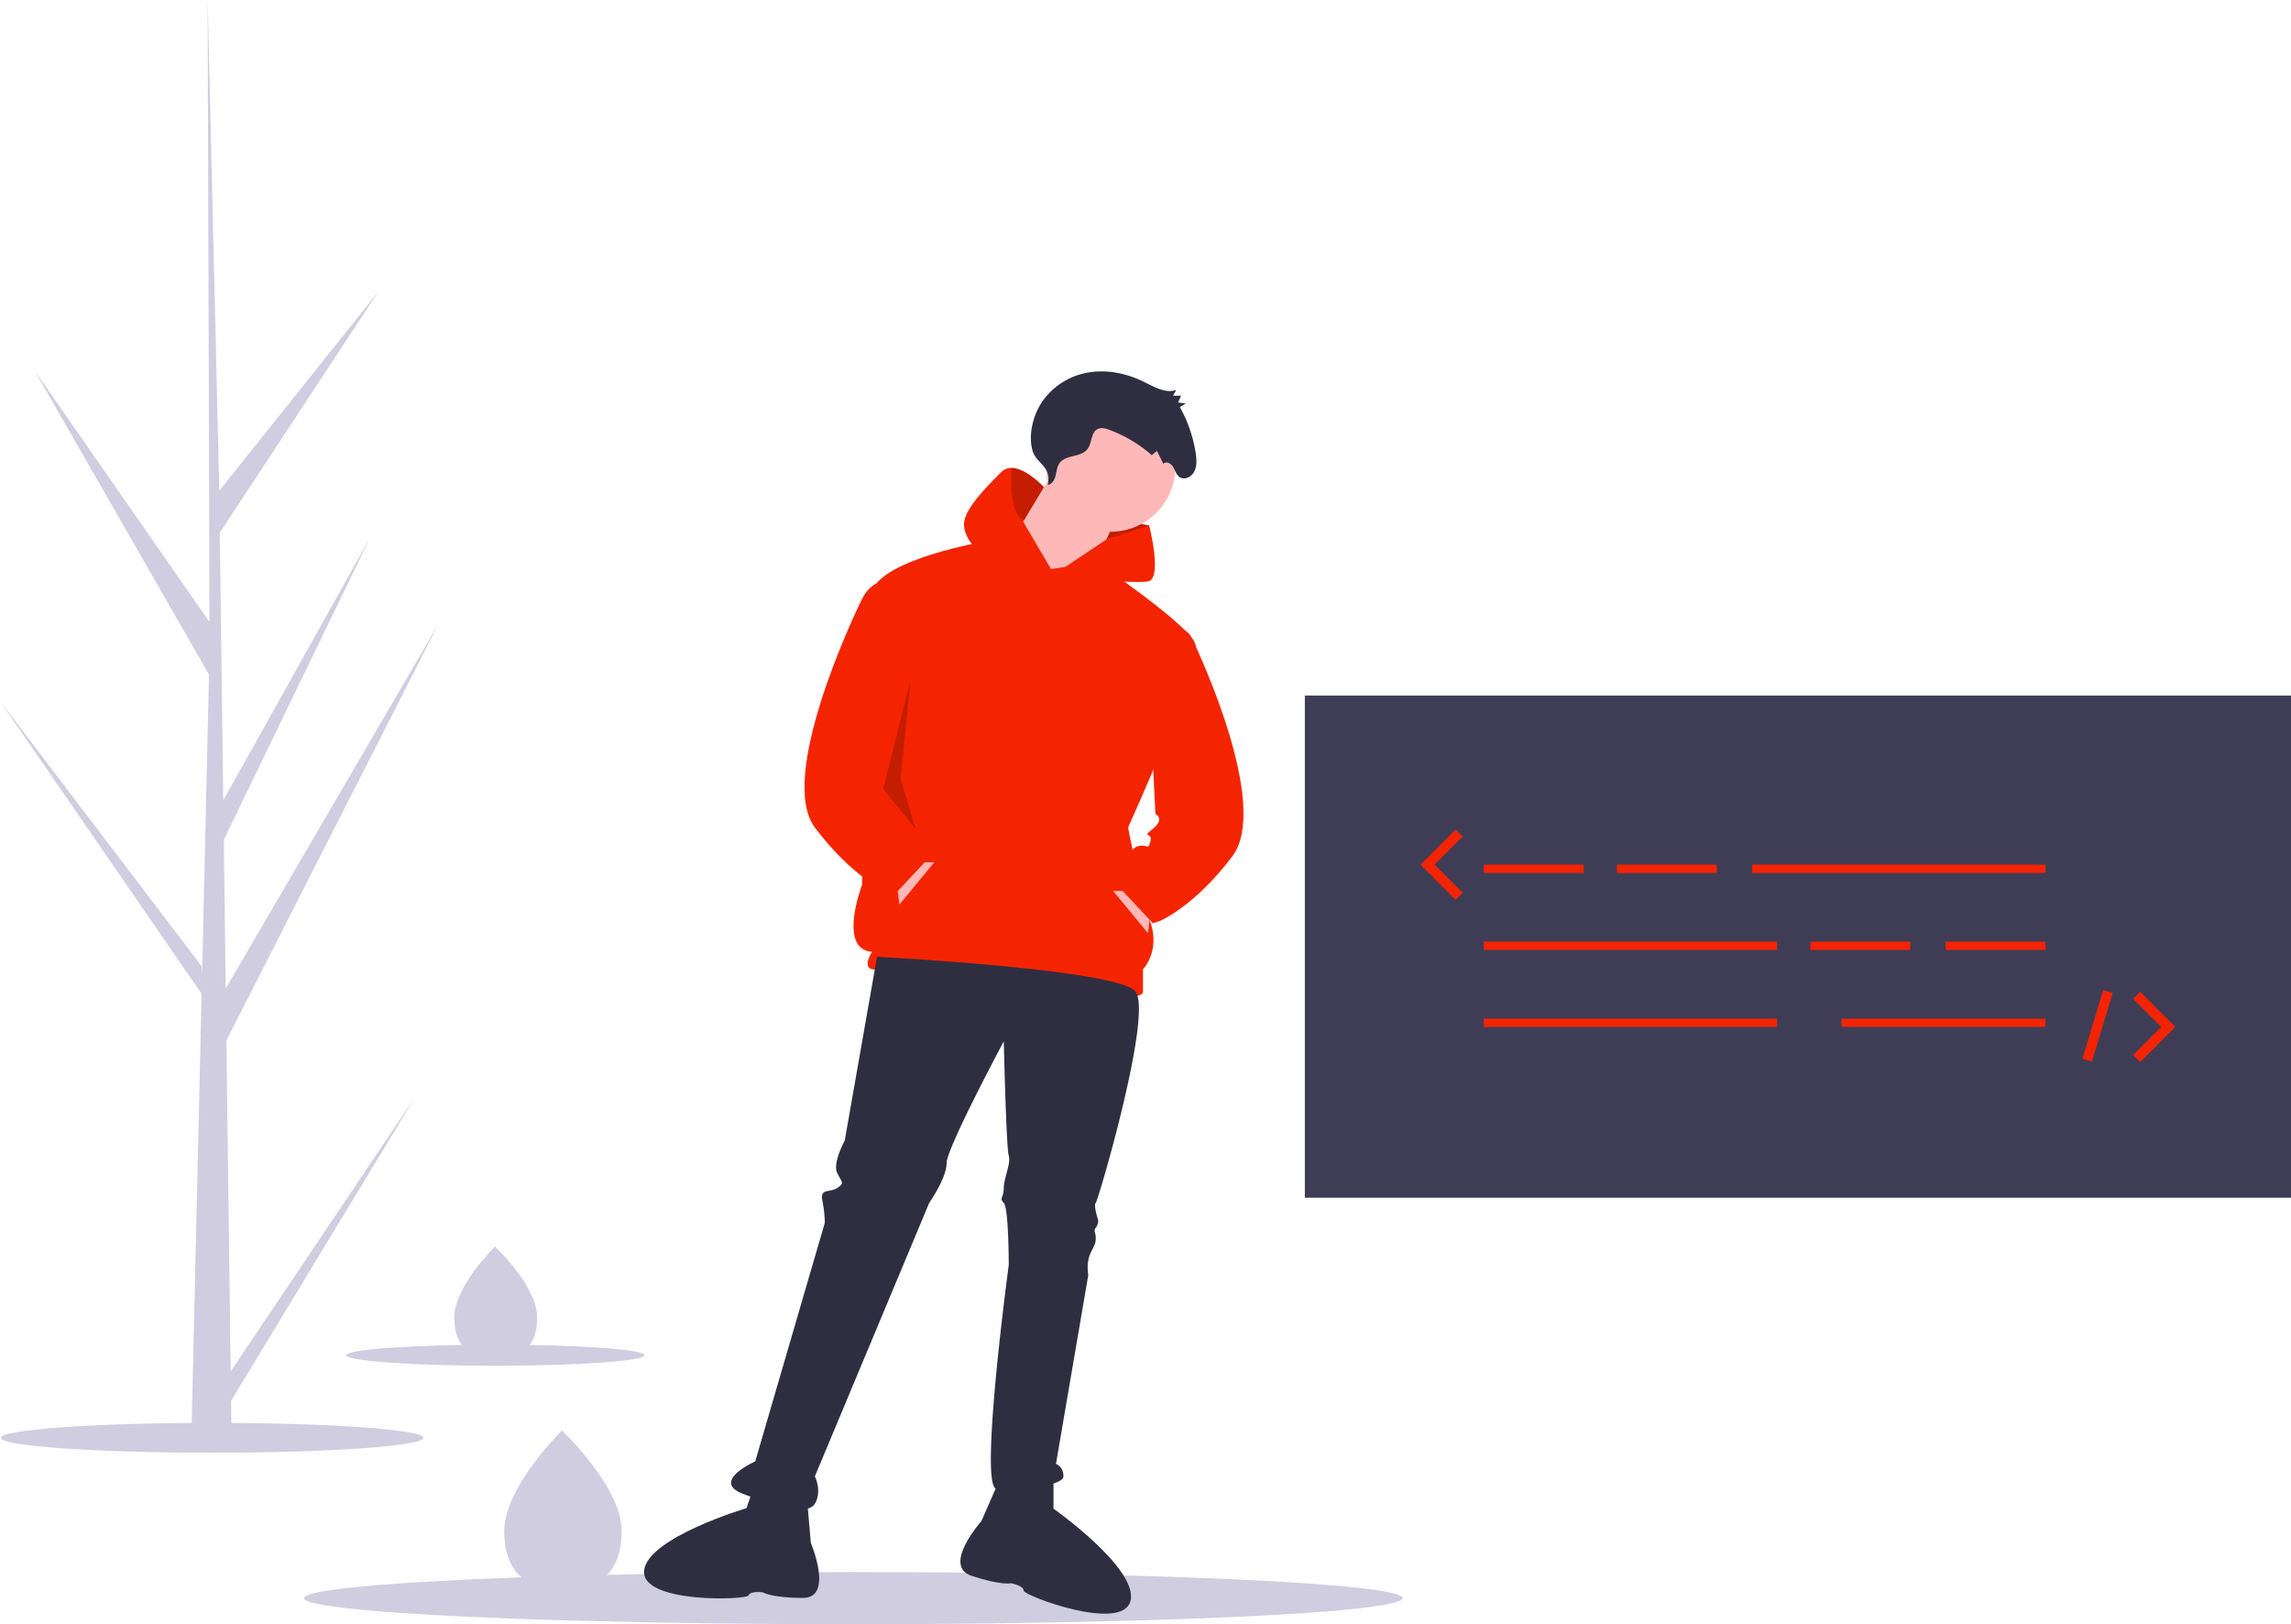 <svg xmlns="http://www.w3.org/2000/svg" id="e4bbe722-77af-4dff-9d23-13f94132c30a" width="921.72" height="653.41" data-name="Layer 1" viewBox="0 0 921.72 653.41"><title>hacker_mindset</title><ellipse cx="85.344" cy="578.41" fill="#d0cde1" rx="85" ry="6"/><ellipse cx="343.344" cy="642.91" fill="#d0cde1" rx="221" ry="10.5"/><polygon fill="#f52400" points="458.344 218.41 462.344 211.41 442.344 207.41 440.344 217.41 443.344 225.41 458.344 218.41"/><polygon points="458.344 218.41 462.344 211.41 442.344 207.41 440.344 217.41 443.344 225.41 458.344 218.41" opacity=".2"/><circle cx="446.844" cy="187.91" r="26" fill="#ffb8b8"/><polygon fill="#ffb8b8" points="424.844 187.91 403.844 222.91 434.844 240.91 450.844 203.91 424.844 187.91"/><path fill="#f52400" d="M561.984,352.205l-27-11s-41,7-45,20-4,118-4,118-10,26,4,27c0,0-4,6,0,7s45,0,61,5,48,9,48,4v-9s7-7,3-19-9-38-9-38,30-66,27-74-39.627-32.738-39.627-32.738Z" transform="translate(-139.14 -123.295)"/><polygon fill="#ffb8b8" points="360.844 355.91 361.844 363.91 375.844 346.91 370.844 346.91 360.844 355.91"/><path fill="#f52400" d="M561.984,352.205l-29-7s-6-5-6-11,9-15,15-21a5.535,5.535,0,0,1,4.02-1.67c5.94-.05,13.14,7.74,13.14,7.74l-7.99,13.33-.36.59Z" transform="translate(-139.14 -123.295)"/><path fill="#f52400" d="M584.337,340.263l17.147-5.559s5.5,21.5-.5,22.5-39-2-39-2Z" transform="translate(-139.14 -123.295)"/><path fill="#2f2e41" d="M491.984,508.205l-13,74s-5,9-3,13,3,4,0,6-7,0-6,5a51.043,51.043,0,0,1,1,9l-28,96s-18,8-5,13,26,9,29,4,0-11,0-11l46-110s7-10,7-16,23-49,23-49,1,43,2,46-2,9-2,13-2,4,0,6,2,25,2,25-12,89-5,90,27-1,27-5-3-5-3-5l13-76s-1-5,1-9,2-4,2-6-1-3,0-4a4.938,4.938,0,0,0,1-3s-2-6-1-7,23-76,16-85S491.984,508.205,491.984,508.205Z" transform="translate(-139.14 -123.295)"/><path fill="#2f2e41" d="M540.984,719.205l-7,16s-16,18-4,22,16,3,16,3,5,1,5,3,40,17,43,4-31-37-31-37v-12Z" transform="translate(-139.14 -123.295)"/><path fill="#2f2e41" d="M463.849,726.611l1.514,17.398s9.402,22.172-3.247,22.124-16.119-2.276-16.119-2.276-5.057-.652-5.697,1.243S396.964,768.412,398.28,755.136s41.207-25.14,41.207-25.14L443.325,718.626Z" transform="translate(-139.14 -123.295)"/><path fill="#2f2e41" d="M560.66,318.322c1.606-.108,2.677-1.858,3.121-3.524s.558-3.49,1.465-4.922c2.486-3.922,8.95-2.338,11.575-6.153,1.614-2.346,1.277-6.167,3.607-7.66,1.472-.943,3.348-.457,4.969.135a54.307,54.307,0,0,1,17.116,10.194l2.088-1.7,2.608,5.214c1.011-1.219,2.961-.274,3.81,1.082s1.26,3.088,2.47,4.076c1.929,1.574,4.941.241,6.11-2.041s.975-5.072.57-7.641a54.737,54.737,0,0,0-6.348-18.322l2.386-1.432-3.085-.441,1.181-2.679-3.232-.038,1.276-2.29c-4.344,1.491-8.834-1.24-12.983-3.275-6.941-3.405-14.748-5.039-22.284-3.774A28.168,28.168,0,0,0,558.027,285.508c-3.286,5.166-5.183,12.667-3.54,18.854C555.98,309.985,562.498,310.861,560.66,318.322Z" transform="translate(-139.14 -123.295)"/><path fill="#f52400" d="M495.984,357.205s-6-1-10,7-34,72-19,92,29,26,29,26l3,1,15-16-5-7s0-7-4-8-4,2-5-2,4-1-1-5-1-6-1-6Z" transform="translate(-139.14 -123.295)"/><polygon fill="#ffb8b8" points="462.844 367.41 461.844 375.41 447.844 358.41 452.844 358.41 462.844 367.41"/><path fill="#f52400" d="M600.484,378.705s14-7,18,1,31.5,68,16.5,88-29,26-29,26l-3,1-15-16,5-7s0-7,4-8,4,2,5-2-4-1,1-5,1-6,1-6Z" transform="translate(-139.14 -123.295)"/><polygon points="366.344 273.41 355.344 317.41 368.344 333.41 362.344 313.41 366.344 273.41" opacity=".2"/><path d="M559.144,319.275l-7.99,13.33c-5.02-1.74-5.44-13.39-5.15-21.07C551.944,311.485,559.144,319.275,559.144,319.275Z" opacity=".2" transform="translate(-139.14 -123.295)"/><path fill="#d0cde1" d="M389.248,738.971c.174,17.794-10.344,24.11-23.392,24.237q-.455.004-.905-.001-.907-.011-1.796-.065c-11.784-.719-20.998-7.161-21.16-23.709-.167-17.126,21.51-38.951,23.136-40.565l.003-.001c.062-.062.093-.092.093-.092S389.075,721.178,389.248,738.971Z" transform="translate(-139.14 -123.295)"/><path fill="#d0cde1" d="M355.259,653.138c.123,12.561-7.302,17.019-16.512,17.108q-.321.003-.639-.001-.64-.008-1.268-.046c-8.318-.507-14.822-5.055-14.936-16.736-.118-12.089,15.183-27.495,16.331-28.634l.002-.001c.044-.043.066-.065.066-.065S355.136,640.578,355.259,653.138Z" transform="translate(-139.14 -123.295)"/><ellipse cx="199.344" cy="545.184" fill="#d0cde1" rx="60" ry="4.235"/><rect width="396.752" height="202" x="524.968" y="279.811" fill="#3f3d56"/><rect width="40.18" height="3.348" x="596.945" y="347.829" fill="#f52400"/><rect width="40.18" height="3.348" x="650.518" y="347.829" fill="#f52400"/><rect width="40.18" height="3.348" x="728.366" y="378.801" fill="#f52400"/><rect width="40.18" height="3.348" x="782.777" y="378.801" fill="#f52400"/><rect width="118.028" height="3.348" x="704.928" y="347.829" fill="#f52400"/><rect width="118.028" height="3.348" x="596.945" y="378.801" fill="#f52400"/><rect width="118.028" height="3.348" x="596.945" y="409.773" fill="#f52400"/><rect width="82.034" height="3.348" x="740.923" y="409.773" fill="#f52400"/><polygon fill="#f52400" points="585.652 361.964 571.516 347.829 585.652 333.693 588.48 336.521 577.172 347.829 588.48 359.136 585.652 361.964"/><polygon fill="#f52400" points="861.036 427.257 858.208 424.429 869.516 413.12 858.208 401.813 861.036 398.985 875.172 413.12 861.036 427.257"/><rect width="28.864" height="4" x="968.591" y="533.998" fill="#f52400" transform="translate(45.814 1198.014) rotate(-73.14)"/><path fill="#d0cde1" d="M231.951,674.977l74.068-110.146-73.916,121.996.155,12.394q-8.111.062-16.064-.27l3.674-159.32-.101-1.229.136-.237.352-15.055L139.14,405.343l81.017,106.499.288,3.182,2.775-120.372L153.16,272.554l70.259,100.951-.733-249.38.002-.83.024.816L227.362,320.657,291.213,240.82,227.571,337.589l1.394,107.67,58.756-105.082L229.181,461.088l.776,59.87,85.447-146.378L230.216,541.844Z" transform="translate(-139.14 -123.295)"/></svg>